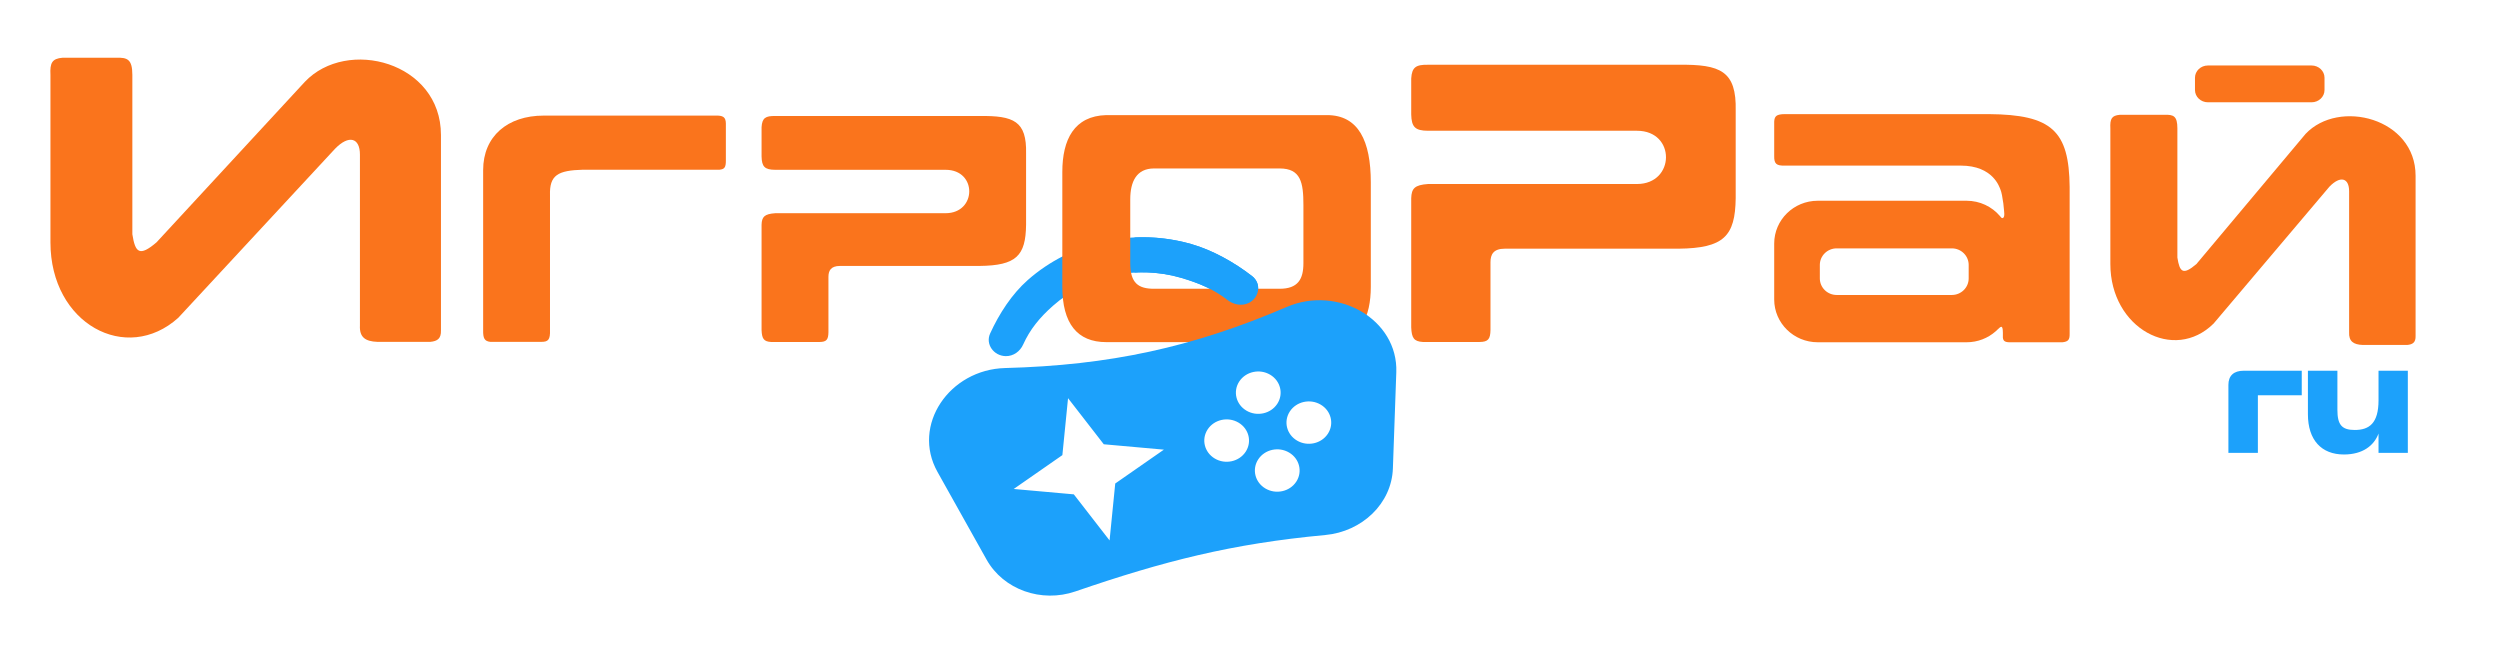 <svg width="346" height="90" viewBox="0 0 346 90" fill="none" xmlns="http://www.w3.org/2000/svg">
<path d="M172.818 41.934C174.315 41.21 174.622 39.243 173.284 38.208C170.787 36.276 167.788 34.621 164.943 33.798C161.031 32.665 156.872 32.528 152.886 33.4C148.9 34.272 145.226 36.122 142.234 38.766C140.053 40.693 138.292 43.397 137.034 46.157C136.359 47.637 137.533 49.255 139.187 49.289C140.252 49.311 141.175 48.638 141.605 47.683C142.539 45.612 143.867 43.968 145.733 42.319C148.066 40.257 150.932 38.814 154.04 38.134C157.149 37.454 160.392 37.561 163.444 38.444C165.883 39.151 167.994 40.042 169.855 41.501C170.707 42.17 171.859 42.397 172.818 41.934Z" fill="#1CA1FB"/>
<path d="M308.411 53.263V62.676H312.49V54.701H318.562V51.309H310.522C309.17 51.309 308.411 51.983 308.411 53.263Z" fill="#1CA1FB"/>
<path d="M324.397 62.901C327.006 62.901 328.571 61.665 329.188 60.003V62.676H333.244V51.309H329.188V55.397C329.188 58.61 327.883 59.508 325.891 59.508C324.089 59.508 323.496 58.767 323.496 56.723V51.309H319.416V57.329C319.416 60.901 321.29 62.901 324.397 62.901Z" fill="#1CA1FB"/>
<path d="M67.853 47.313C67.053 47.217 66.844 46.825 66.867 45.679L66.867 23.546C66.867 18.859 70.245 15.999 75.245 15.999H98.899C100.109 15.95 100.438 16.213 100.46 17.088V22.203C100.471 23.213 100.229 23.415 99.597 23.487H80.719C77.2 23.578 76.032 24.233 76.119 27.027V45.679C76.166 47.003 75.875 47.321 74.928 47.313H67.853Z" fill="#FA741C"/>
<path d="M107.301 16.054C105.95 16.034 105.479 16.316 105.401 17.604V21.652C105.433 23.065 105.831 23.497 107.301 23.501H130.876C135.274 23.501 135.194 29.502 130.876 29.508H107.301C105.782 29.614 105.439 30.013 105.401 31.107V45.681C105.451 46.891 105.713 47.269 106.72 47.331H113.416C114.398 47.327 114.638 46.998 114.656 45.981V38.329C114.656 37.475 114.972 36.805 116.265 36.805H135.572C140.66 36.749 141.956 35.406 142.009 31.107V21.252C142.113 16.748 140.295 15.998 135.572 16.054H107.301Z" fill="#FA741C"/>
<path d="M197.642 8.962C195.985 8.937 195.407 9.283 195.312 10.863V15.829C195.35 17.563 195.839 18.093 197.642 18.098H226.563C231.958 18.098 231.86 25.46 226.563 25.467H197.642C195.778 25.597 195.359 26.087 195.312 27.429V45.307C195.373 46.791 195.694 47.255 196.93 47.33H204.762C205.967 47.326 206.261 46.923 206.283 45.675V36.288C206.283 35.24 206.671 34.418 208.257 34.418H232.324C238.565 34.349 240.155 32.703 240.22 27.429V15.339C240.348 9.814 238.117 8.894 232.324 8.962H197.642Z" fill="#FA741C"/>
<path fill-rule="evenodd" clip-rule="evenodd" d="M147.025 23.811V39.676C147.025 44.783 149.102 47.35 153.102 47.35H183.643C188.335 47.35 189.72 43.755 189.72 39.676V25.262C189.72 19.509 188.017 15.93 183.643 15.93H153.102C148.671 16.054 147.025 19.308 147.025 23.811ZM156.427 36.424V27.587C156.427 25.146 157.286 23.314 159.722 23.314H177.098C180.028 23.314 180.393 25.255 180.393 28.374V36.424C180.393 38.636 179.641 39.965 177.098 39.965H159.722C157.553 39.965 156.427 39.193 156.427 36.424Z" fill="#FA741C"/>
<path d="M6.982 33.546V10.364C6.899 8.697 7.204 8.117 8.653 7.99H16.05C17.641 7.938 18.313 8.208 18.317 10.364V32.416C18.716 34.947 19.277 35.576 21.657 33.546L42.178 11.338C48.017 5.148 61.029 8.571 61.029 18.683V45.73C61.065 46.865 60.532 47.22 59.557 47.313H52.214C50.55 47.249 49.735 46.665 49.814 45.052V21.396C49.814 19.078 48.292 18.598 46.354 20.605L24.67 43.986C17.496 50.439 6.982 44.841 6.982 33.546Z" fill="#FA741C"/>
<path d="M292.074 36.541V17.761C292.009 16.446 292.249 15.988 293.392 15.888H299.562C300.817 15.847 301.348 16.06 301.35 17.761V35.65C301.666 37.646 302.108 38.143 303.986 36.541L319.093 18.529C323.7 13.646 334.317 16.346 334.317 24.325V46.495C334.345 47.39 333.924 47.67 333.155 47.743H327.012C325.699 47.692 325.056 47.232 325.118 45.959V26.465C325.118 24.637 323.917 24.258 322.388 25.841L306.363 44.779C300.891 50.201 292.074 45.453 292.074 36.541Z" fill="#FA741C"/>
<path d="M303.785 10.761C303.785 9.823 304.588 9.063 305.578 9.063H319.92C320.91 9.063 321.713 9.823 321.713 10.761V12.459C321.713 13.397 320.91 14.157 319.92 14.157H305.578C304.588 14.157 303.785 13.397 303.785 12.459V10.761Z" fill="#FA741C"/>
<path fill-rule="evenodd" clip-rule="evenodd" d="M247.011 15.794H275.25C283.99 15.86 286.36 18.118 286.439 25.869V46.204C286.456 47.053 286.209 47.278 285.455 47.369H278.489C277.515 47.41 277.259 47.244 277.198 46.728V46.053C277.198 44.773 276.826 45.293 276.482 45.59L276.191 45.864C275.126 46.8 273.72 47.369 272.179 47.369H251.572C248.246 47.369 245.549 44.717 245.549 41.446V33.708C245.549 30.436 248.246 27.784 251.572 27.784H272.179C274.026 27.784 275.678 28.602 276.783 29.889L276.924 30.059C277.121 30.321 277.426 30.189 277.393 29.566L277.36 29.136C277.332 28.728 277.315 28.569 277.26 28.152C277.155 27.353 277.008 26.569 276.868 26.252C276.729 25.935 275.873 22.92 271.369 22.92H247.011C245.874 22.946 245.526 22.683 245.549 21.596V16.831C245.593 16.078 245.859 15.807 247.011 15.794ZM254.197 34.374C252.909 34.374 251.865 35.401 251.865 36.667V38.532C251.865 39.798 252.909 40.825 254.197 40.825H270.133C271.421 40.825 272.465 39.798 272.465 38.532V36.667C272.465 35.401 271.421 34.374 270.133 34.374H254.197Z" fill="#FA741C"/>
<path fill-rule="evenodd" clip-rule="evenodd" d="M129.744 65.304C126.13 58.848 131.394 51.141 139.106 50.937C153.515 50.554 164.987 48.1 178.105 42.475C185.156 39.451 193.508 44.194 193.248 51.522L192.776 64.829C192.604 69.69 188.52 73.574 183.41 74.048C170.502 75.245 161.061 77.653 148.837 81.853C144.141 83.467 138.879 81.624 136.539 77.444L129.744 65.304ZM147.817 55.109L152.764 61.487L161.083 62.231L154.349 66.917L153.564 74.796L148.617 68.418L140.298 67.674L147.032 62.989L147.817 55.109ZM175.784 51.857C174.334 50.999 172.424 51.417 171.518 52.791C170.612 54.164 171.053 55.973 172.503 56.831C173.953 57.69 175.863 57.272 176.769 55.898C177.675 54.525 177.234 52.715 175.784 51.857ZM171.41 58.489C169.96 57.631 168.05 58.049 167.144 59.422C166.238 60.796 166.679 62.605 168.129 63.463C169.579 64.322 171.489 63.904 172.395 62.53C173.301 61.157 172.86 59.347 171.41 58.489ZM178.52 56.934C179.426 55.561 181.336 55.143 182.786 56.001C184.236 56.859 184.677 58.668 183.771 60.042C182.865 61.415 180.955 61.833 179.505 60.975C178.055 60.117 177.614 58.308 178.52 56.934ZM178.412 62.633C176.962 61.775 175.052 62.193 174.146 63.566C173.24 64.94 173.681 66.749 175.131 67.607C176.581 68.465 178.491 68.047 179.397 66.674C180.303 65.3 179.862 63.491 178.412 62.633Z" fill="#1CA1FB"/>
<path fill-rule="evenodd" clip-rule="evenodd" d="M157.023 37.724C159.184 37.599 161.359 37.841 163.444 38.444C165.883 39.151 167.994 40.043 169.855 41.501C170.707 42.17 171.859 42.398 172.818 41.934C174.315 41.21 174.622 39.243 173.284 38.208C170.787 36.276 167.788 34.621 164.943 33.798C162.37 33.053 159.69 32.738 157.023 32.859V37.724Z" fill="#1CA1FB"/>
</svg>
